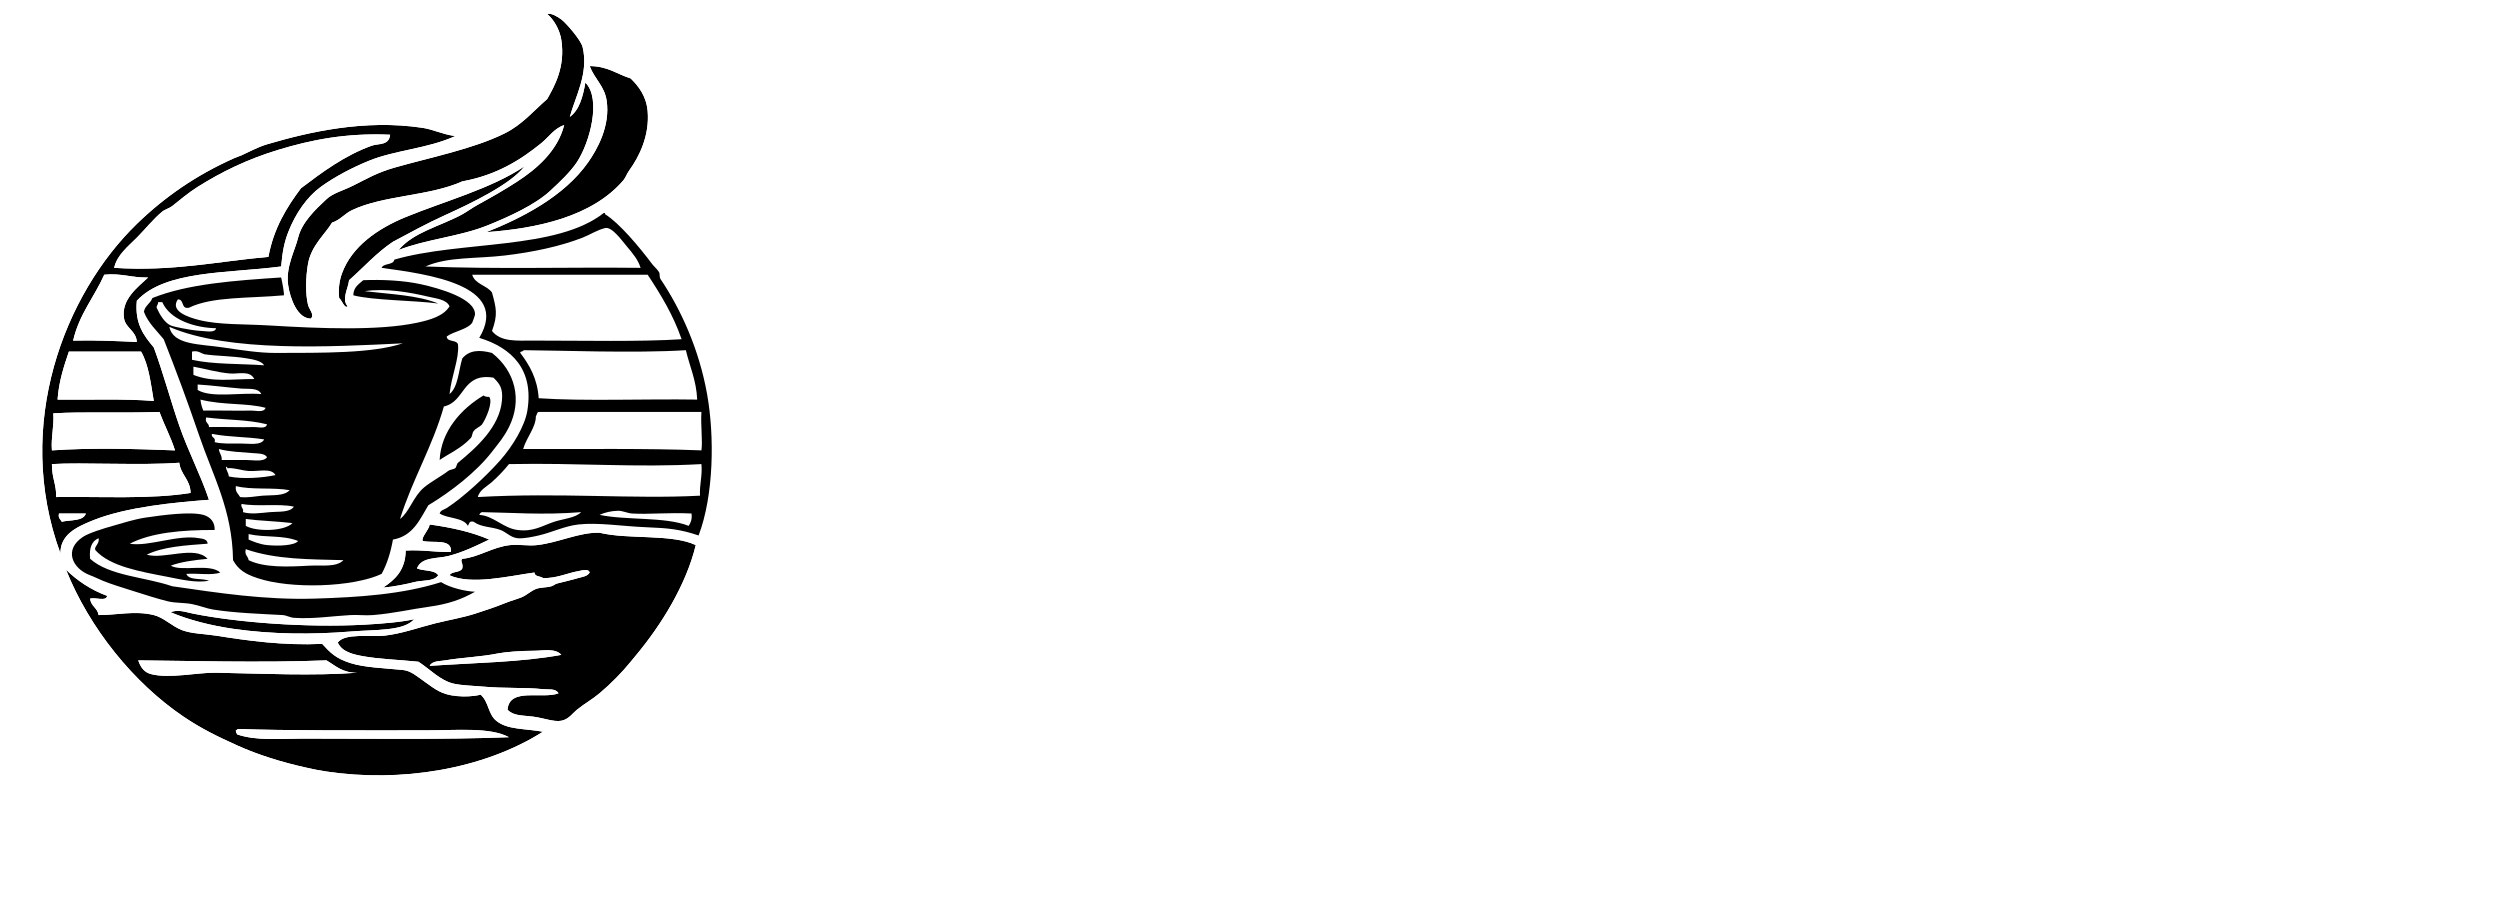 <svg width="312" height="112" viewBox="0 0 312 112" fill="none" xmlns="http://www.w3.org/2000/svg">
<g clip-path="url(#clip0_13_97)">
<path fill-rule="evenodd" clip-rule="evenodd" d="M73.587 8.25C75.829 8.245 77.016 9.263 78.708 9.791C79.7 10.746 80.675 12.023 80.828 13.902C81.072 16.911 79.797 19.523 78.532 21.267C78.227 21.686 78.067 22.18 77.825 22.466C73.9 27.096 66.9 28.523 60.695 28.974C65.119 27.21 70.413 24.525 73.41 20.239C74.488 18.698 76.197 15.747 75.706 12.532C75.436 10.757 74.26 9.934 73.587 8.249V8.25Z" fill="black"/>
<path fill-rule="evenodd" clip-rule="evenodd" d="M56.81 16.985C53.358 18.555 49.301 18.733 46.037 20.068C43.99 20.904 41.801 22.039 40.032 23.322C38.358 24.536 36.885 26.611 35.971 28.974C35.485 30.228 35.252 31.384 35.087 33.256C28.509 34.127 20.594 33.701 17.074 37.538C16.799 40.431 17.98 41.911 19.193 43.361C20.39 46.603 21.268 49.94 22.372 53.124C23.482 56.324 25.038 59.261 26.081 62.373C21.794 62.708 15.827 63.247 11.599 64.942C9.376 65.833 7.539 66.78 7.537 69.053C1.65 52.992 8.093 36.658 17.074 27.947C20.546 24.579 24.487 21.848 29.259 19.725C29.464 19.634 29.834 19.518 30.143 19.383C30.878 19.06 32.163 18.355 33.321 18.012C38.502 16.483 45.511 14.855 52.748 15.957C54.079 16.159 55.222 16.769 56.81 16.984V16.985ZM34.734 18.698C30.846 19.878 27.653 21.448 24.668 23.323C23.498 24.057 22.346 25.042 21.489 25.72C21.136 26 20.594 26.124 20.253 26.405C19.108 27.349 18.115 28.617 17.074 29.66C15.95 30.786 14.58 31.857 14.248 33.428C21.626 33.904 27.183 32.613 33.498 32.058C34.149 28.521 35.751 25.907 37.56 23.494C40.173 21.515 43.03 19.386 46.39 18.184C47.226 17.885 48.557 18.191 48.686 16.814C43.169 16.568 38.785 17.468 34.734 18.698V18.698ZM13.012 34.284C11.768 37.075 9.874 39.233 9.127 42.505C11.906 42.437 14.483 42.564 17.074 42.677C17.003 41.291 15.691 40.965 15.485 39.765C15.076 37.393 17.156 35.881 18.487 34.627C16.474 34.695 15.18 34.067 13.013 34.284H13.012ZM8.597 43.876C7.972 45.724 7.348 47.574 7.184 49.87C11.2 49.915 15.441 49.741 19.193 50.041C18.813 47.841 18.566 45.512 17.604 43.876H8.598H8.597ZM6.654 51.583C6.767 53.291 6.349 54.484 6.478 56.208C11.278 55.866 17.015 56.013 21.842 56.208C21.3 54.506 20.505 53.052 19.9 51.412C14.698 51.581 10.623 51.353 6.655 51.583H6.654ZM6.478 57.92C6.484 59.78 7.045 60.412 7.008 62.031C12.696 61.953 18.849 62.325 23.785 61.517C23.749 59.839 22.561 59.278 22.372 57.749C17.766 58.114 10.1 57.68 6.478 57.92H6.478ZM7.714 65.114C8.8 64.855 10.384 65.078 10.716 64.086H7.361C7.221 64.677 7.557 64.809 7.714 65.114Z" fill="black"/>
<path fill-rule="evenodd" clip-rule="evenodd" d="M48.686 16.814C48.557 18.191 47.226 17.885 46.39 18.184C43.03 19.386 40.173 21.515 37.56 23.493C35.751 25.907 34.149 28.52 33.498 32.057C27.183 32.612 21.626 33.903 14.248 33.427C14.58 31.856 15.95 30.785 17.074 29.659C18.115 28.617 19.108 27.349 20.253 26.405C20.594 26.124 21.136 26 21.489 25.72C22.346 25.041 23.498 24.057 24.668 23.322C27.653 21.448 30.846 19.878 34.734 18.698C38.785 17.468 43.169 16.567 48.686 16.813V16.814Z" fill="white"/>
<path fill-rule="evenodd" clip-rule="evenodd" d="M79.945 33.428C70.48 33.328 62.161 33.608 53.101 33.257C55.847 32.023 59.411 32.311 62.991 31.886C66.519 31.468 69.87 30.759 72.704 29.66C73.647 29.294 74.51 28.697 75.529 28.461C76.367 28.266 77.588 29.988 78.178 30.687C78.984 31.64 79.653 32.443 79.945 33.428Z" fill="white"/>
<path fill-rule="evenodd" clip-rule="evenodd" d="M18.487 34.627C17.156 35.881 15.076 37.393 15.485 39.765C15.691 40.965 17.003 41.291 17.074 42.677C14.483 42.564 11.906 42.437 9.127 42.505C9.874 39.233 11.768 37.075 13.012 34.284C15.18 34.067 16.474 34.695 18.487 34.627Z" fill="white"/>
<path fill-rule="evenodd" clip-rule="evenodd" d="M58.929 34.284H80.828C82.459 36.755 84.015 39.3 85.066 42.334C80.068 42.668 72.673 42.505 66.523 42.505C64.486 42.505 62.494 42.696 61.401 41.306C62.145 39.257 61.94 38.478 61.401 36.511C60.757 35.594 59.28 35.485 58.929 34.284Z" fill="white"/>
<path fill-rule="evenodd" clip-rule="evenodd" d="M19.723 37.71H20.253C21.234 39.929 24.323 40.913 26.964 40.964C26.843 41.562 25.796 41.331 25.198 41.306C24.431 41.275 23.387 41.1 22.725 40.964C22.294 40.875 21.569 40.734 21.312 40.621C20.548 40.287 19.937 39.272 19.546 38.395C19.525 38.087 19.764 38.033 19.723 37.71Z" fill="white"/>
<path fill-rule="evenodd" clip-rule="evenodd" d="M21.136 40.793C28.459 43.986 41.214 43.286 50.275 42.848C46.44 44.118 40.275 44.031 34.381 44.047C32.369 44.053 30.134 43.703 27.847 43.362C24.903 42.922 21.595 43.072 21.136 40.793V40.793Z" fill="white"/>
<path fill-rule="evenodd" clip-rule="evenodd" d="M85.596 43.704C86.074 45.752 86.908 47.456 87.009 49.87C80.551 49.767 72.82 50.083 67.229 49.699C67.064 47.233 66.077 45.564 64.933 44.047C64.901 43.901 65.002 43.885 65.11 43.876C65.253 43.843 65.286 43.704 65.463 43.704C69.396 43.721 79.307 44.105 85.596 43.704V43.704Z" fill="white"/>
<path fill-rule="evenodd" clip-rule="evenodd" d="M17.604 43.876C18.566 45.512 18.814 47.841 19.194 50.041C15.442 49.741 11.201 49.915 7.185 49.87C7.348 47.574 7.972 45.724 8.598 43.876H17.605H17.604Z" fill="white"/>
<path fill-rule="evenodd" clip-rule="evenodd" d="M23.962 43.876C24.782 43.708 25.028 44.098 25.551 44.218C27.061 44.446 28.982 44.416 30.849 44.732C31.566 44.853 32.602 45.018 32.968 45.588C29.949 45.376 26.592 45.492 23.962 44.903V43.876Z" fill="white"/>
<path fill-rule="evenodd" clip-rule="evenodd" d="M24.138 45.76C25.517 46 27.055 46.475 28.73 46.616C29.697 46.698 31.201 46.186 31.732 47.301C28.785 47.301 26.545 47.734 24.138 46.787V45.76Z" fill="white"/>
<path fill-rule="evenodd" clip-rule="evenodd" d="M49.922 64.771C51.47 59.821 53.953 55.778 55.397 50.727C58.091 50.142 57.629 46.497 61.578 47.13C62.337 47.882 62.799 48.39 62.638 50.041C62.322 53.276 59.531 55.809 57.163 57.749C56.987 57.893 56.984 58.276 56.81 58.434C56.683 58.549 56.126 58.616 55.927 58.777C55.223 59.343 53.791 60.107 52.924 60.832C51.58 61.956 51.102 63.884 49.922 64.771ZM58.752 54.666C58.958 54.438 58.903 54.091 59.105 53.81C59.378 53.43 59.97 53.228 60.165 52.953C60.657 52.258 61.567 50.151 61.048 49.528C60.74 49.541 60.499 49.489 60.342 49.356C57.566 51.007 55.041 53.803 54.867 57.406C55.757 56.759 57.58 55.962 58.752 54.666Z" fill="white"/>
<path fill-rule="evenodd" clip-rule="evenodd" d="M24.668 47.986C26.51 48.098 28.284 48.342 30.143 48.5C31.006 48.574 32.232 48.354 32.615 49.185C30.03 48.951 26.417 49.715 24.668 48.671V47.986Z" fill="white"/>
<path fill-rule="evenodd" clip-rule="evenodd" d="M54.867 57.406C55.041 53.803 57.566 51.007 60.342 49.356C60.499 49.489 60.74 49.541 61.048 49.528C61.567 50.151 60.657 52.258 60.165 52.953C59.97 53.228 59.378 53.43 59.105 53.81C58.903 54.091 58.958 54.438 58.752 54.666C57.58 55.962 55.757 56.759 54.867 57.406Z" fill="black"/>
<path fill-rule="evenodd" clip-rule="evenodd" d="M25.021 49.87C27.896 50.599 30.811 50.263 33.145 50.898C32.922 51.537 31.933 51.227 31.379 51.24C29.623 51.282 27.288 51.209 25.374 51.24C25.201 50.838 25.065 50.398 25.021 49.87Z" fill="white"/>
<path fill-rule="evenodd" clip-rule="evenodd" d="M19.9 51.412C20.505 53.052 21.3 54.506 21.842 56.208C17.015 56.013 11.278 55.866 6.478 56.208C6.349 54.484 6.767 53.291 6.654 51.583C10.623 51.353 14.698 51.581 19.9 51.412Z" fill="white"/>
<path fill-rule="evenodd" clip-rule="evenodd" d="M87.538 51.412C87.426 53.064 87.71 55.047 87.538 56.208C80.786 55.938 72.8 56.061 65.287 56.036C65.718 54.561 66.896 53.32 66.876 51.926C67.028 51.787 66.981 51.456 67.229 51.412H87.538Z" fill="white"/>
<path fill-rule="evenodd" clip-rule="evenodd" d="M25.727 52.097C28.575 52.456 30.857 52.342 33.321 52.953C33.187 53.586 32.226 53.28 31.732 53.296C30.093 53.348 27.862 53.257 26.081 53.296C26.1 52.763 25.526 52.806 25.727 52.097Z" fill="white"/>
<path fill-rule="evenodd" clip-rule="evenodd" d="M26.434 54.152C28.794 54.584 30.653 54.48 32.968 54.837C32.578 55.633 31.081 55.346 29.966 55.351C28.77 55.357 27.586 55.397 26.787 55.18C26.976 54.539 26.349 54.692 26.434 54.152Z" fill="white"/>
<path fill-rule="evenodd" clip-rule="evenodd" d="M27.317 56.036C28.664 56.396 29.987 56.413 31.555 56.55C32.111 56.598 33.047 56.546 33.321 57.064C32.873 57.696 31.613 57.402 30.672 57.406C29.633 57.412 28.545 57.402 27.67 57.406C27.718 56.79 27.345 56.581 27.317 56.036Z" fill="white"/>
<path fill-rule="evenodd" clip-rule="evenodd" d="M22.372 57.749C22.561 59.278 23.749 59.839 23.785 61.517C18.849 62.325 12.696 61.953 7.008 62.031C7.045 60.412 6.484 59.78 6.478 57.92C10.1 57.681 17.766 58.114 22.372 57.749Z" fill="white"/>
<path fill-rule="evenodd" clip-rule="evenodd" d="M87.538 57.92C87.676 59.423 87.279 60.409 87.362 61.859C79.058 62.306 69.871 61.45 59.635 62.031C59.821 61.152 60.808 60.681 61.401 60.147C62.161 59.462 62.858 58.743 63.52 57.92C72.181 57.742 79.303 58.384 87.538 57.92Z" fill="white"/>
<path fill-rule="evenodd" clip-rule="evenodd" d="M28.2 58.263C28.35 58.231 28.366 58.33 28.377 58.434C29.162 58.339 30.075 58.706 31.026 58.777C32.275 58.87 33.828 58.346 34.381 59.29C32.808 59.634 30.284 59.827 28.553 59.462C28.525 58.975 28.23 58.748 28.2 58.263Z" fill="white"/>
<path fill-rule="evenodd" clip-rule="evenodd" d="M29.436 60.661C31.334 61.161 34.114 60.805 36.147 61.175C35.471 61.933 33.996 61.762 32.792 61.86C31.815 61.938 30.909 62.148 29.966 62.031C29.742 61.62 29.321 61.399 29.436 60.661Z" fill="white"/>
<path fill-rule="evenodd" clip-rule="evenodd" d="M30.143 62.887C32.05 63.264 34.813 62.811 36.677 63.23C36.167 63.998 34.724 63.819 33.675 63.915C32.481 64.024 31.338 64.214 30.319 63.915C30.448 63.391 30.015 63.41 30.143 62.887Z" fill="white"/>
<path fill-rule="evenodd" clip-rule="evenodd" d="M86.302 64.086C86.393 64.802 86.204 65.246 85.949 65.628C82.973 64.46 78.272 64.966 74.823 64.257C75.45 63.953 76.306 63.763 77.119 63.744C77.721 63.729 78.267 64.047 78.885 64.086C80.928 64.215 83.429 63.941 86.302 64.086Z" fill="white"/>
<path fill-rule="evenodd" clip-rule="evenodd" d="M72.527 63.915C71.819 64.646 70.339 64.735 69.172 65.114C67.683 65.598 66.602 66.406 64.58 66.141C62.772 65.905 61.598 64.366 59.812 64.257C59.89 64.105 59.967 63.951 60.165 63.915C63.485 63.959 67.831 64.304 72.527 63.915Z" fill="white"/>
<path fill-rule="evenodd" clip-rule="evenodd" d="M7.361 64.086H10.717C10.385 65.078 8.801 64.855 7.715 65.114C7.558 64.809 7.221 64.677 7.361 64.086Z" fill="white"/>
<path fill-rule="evenodd" clip-rule="evenodd" d="M30.672 64.771C32.163 64.981 34.541 65.047 36.5 65.285C35.51 66.318 32.006 66.392 30.672 65.628V64.771Z" fill="white"/>
<path fill-rule="evenodd" clip-rule="evenodd" d="M61.048 67.34C59.635 68.016 57.84 68.917 55.927 69.396C54.569 69.736 52.581 69.487 52.041 70.937C52.849 71.296 54.241 71.088 54.69 71.793C54.142 72.603 52.715 72.375 51.688 72.65C50.898 72.861 49.127 73.229 47.803 73.335C49.313 72.344 50.602 71.14 50.629 68.711C52.707 68.579 54.28 68.937 56.28 68.882C56.425 67.143 54.061 67.836 52.748 67.512C52.578 66.99 53.483 66.221 53.631 65.456C56.361 65.835 58.901 66.397 61.048 67.34Z" fill="black"/>
<path fill-rule="evenodd" clip-rule="evenodd" d="M86.832 68.025C85.639 72.995 82.507 78.016 79.415 81.728C79.179 82.011 78.941 82.296 78.708 82.584C77.677 83.86 76.264 85.312 74.823 86.523C73.908 87.292 73.021 87.758 71.997 88.579C71.468 89.003 70.977 89.776 70.055 89.949C69.112 90.125 67.885 89.612 66.523 89.435C65.183 89.26 64.113 89.368 63.344 88.579C63.529 85.74 67.737 87.298 69.702 86.523C69.34 85.876 68.42 86.082 67.759 86.009C65.482 85.76 63.138 85.955 59.988 85.667C58.934 85.57 57.628 85.547 56.633 85.324C54.934 84.943 53.611 83.473 52.218 82.584C49.824 82.338 47.367 82.267 45.33 81.899C44.107 81.678 42.675 81.371 42.152 80.186C43.062 78.971 46.197 79.529 47.979 79.33C50.162 79.086 52.334 78.284 54.337 77.788C56.155 77.339 57.662 77.103 59.282 76.589C60.551 76.187 61.813 75.763 63.167 75.219C63.836 74.951 64.515 74.779 65.11 74.534C65.704 74.289 66.261 73.748 66.876 73.506C67.448 73.281 68.183 73.35 68.819 73.164C69.083 73.087 69.268 72.889 69.525 72.821C70.335 72.607 71.287 72.399 72.174 72.136C72.645 71.996 73.32 71.938 73.587 71.451C73.45 70.905 72.502 71.227 72.174 71.28C70.919 71.482 69.377 72.224 67.759 72.136C67.431 71.883 66.727 71.995 66.699 71.451C63.546 71.877 58.817 73.048 56.103 71.793C56.383 71.266 57.446 71.498 57.693 70.937C57.849 70.312 57.38 70.025 57.693 69.738C59.68 69.574 61.506 68.239 63.697 68.025C64.816 67.916 65.933 68.159 67.052 68.025C69.79 67.699 72.287 66.414 74.823 66.484C78.451 67.363 83.773 66.595 86.832 68.025V68.025ZM66.699 81.214C64.975 81.214 63.028 81.371 62.108 81.556C59.992 81.983 57.46 82.076 55.573 82.413C54.939 82.526 53.919 82.454 53.631 83.098C59.536 82.696 64.91 82.656 70.055 81.728C69.317 80.869 67.793 81.214 66.699 81.214Z" fill="black"/>
<path fill-rule="evenodd" clip-rule="evenodd" d="M31.026 66.655C33.243 67.137 35.187 66.733 37.207 67.512C36.794 68.082 34.786 68.175 33.321 68.025C32.435 67.935 31.571 67.576 31.026 67.34V66.655Z" fill="white"/>
<path fill-rule="evenodd" clip-rule="evenodd" d="M30.672 68.539C34.442 69.848 38.634 69.791 42.858 69.909C41.97 70.832 40.153 70.51 38.62 70.595C35.959 70.741 33 70.873 31.026 69.909C30.973 69.391 30.48 69.296 30.672 68.539Z" fill="white"/>
<path fill-rule="evenodd" clip-rule="evenodd" d="M8.244 71.108C9.661 72.475 11.321 73.606 13.366 74.363C13.296 75.094 11.886 74.526 11.247 74.705C11.328 75.654 12.177 75.859 12.306 76.76C14.507 76.773 16.834 76.179 19.194 76.76C20.454 77.071 21.497 78.19 22.726 78.644C23.976 79.108 25.5 79.098 26.964 79.33C30.979 79.964 35.304 80.579 40.209 80.357C41.217 81.459 41.888 82.167 43.742 82.755C45.486 83.308 47.89 83.376 50.276 83.612C51.301 83.713 52.047 84.417 53.101 85.153C54.245 85.951 55.06 86.691 56.987 86.866C57.896 86.948 58.945 86.947 59.989 86.695C61.035 87.654 60.881 89.076 61.932 89.949C63.297 91.083 65.48 90.907 67.76 91.319C60.296 96.054 49.968 97.674 40.739 96.286C39.708 96.131 39.234 96.027 38.09 95.772C35.106 95.106 32.215 94.206 29.613 93.032C27.156 91.923 25.156 90.958 22.902 89.435C16.673 85.223 11.149 78.384 8.245 71.108H8.244ZM18.84 84.125C21.124 84.733 24.68 83.91 26.964 83.954C32.777 84.066 39.073 84.369 44.624 83.954C42.745 84.007 41.877 83.079 40.739 82.413C32.898 82.738 22.637 82.457 17.251 82.413C17.576 83.375 18.054 83.916 18.84 84.125ZM53.101 91.148C44.907 91.148 35.477 91.194 29.789 90.976C29.612 90.976 29.579 91.115 29.436 91.148C29.429 91.383 29.519 91.524 29.613 91.662C32.074 92.486 34.945 92.175 37.736 92.175C46.355 92.175 55.43 92.316 63.52 92.004C61.136 90.731 57.166 91.148 53.101 91.148Z" fill="black"/>
<path fill-rule="evenodd" clip-rule="evenodd" d="M70.055 81.728C64.91 82.656 59.536 82.696 53.631 83.098C53.919 82.454 54.939 82.526 55.573 82.413C57.46 82.076 59.992 81.983 62.108 81.556C63.028 81.371 64.975 81.214 66.699 81.214C67.793 81.214 69.317 80.869 70.055 81.728Z" fill="white"/>
<path fill-rule="evenodd" clip-rule="evenodd" d="M17.251 82.413C22.638 82.457 32.899 82.738 40.739 82.413C41.877 83.079 42.745 84.007 44.624 83.954C39.073 84.369 32.777 84.066 26.964 83.954C24.68 83.91 21.124 84.733 18.84 84.125C18.055 83.916 17.576 83.375 17.252 82.413H17.251Z" fill="white"/>
<path fill-rule="evenodd" clip-rule="evenodd" d="M63.52 92.004C55.431 92.316 46.355 92.175 37.736 92.175C34.945 92.175 32.074 92.486 29.613 91.662C29.519 91.524 29.428 91.383 29.436 91.148C29.579 91.115 29.612 90.976 29.789 90.976C35.477 91.194 44.907 91.148 53.101 91.148C57.166 91.148 61.136 90.731 63.52 92.004Z" fill="white"/>
<path fill-rule="evenodd" clip-rule="evenodd" d="M70.408 15.615C69.197 15.995 68.484 17.105 67.582 17.841C64.979 19.965 61.946 21.864 57.693 22.637C53.607 24.485 47.855 24.354 43.918 26.234C43.013 26.666 42.383 27.509 41.445 27.775C40.608 29.195 38.852 30.621 38.443 32.913C38.16 34.498 38.089 36.628 38.443 38.052C38.589 38.641 39.28 39.257 38.796 39.764C37.09 39.76 36.209 37.188 35.971 35.654C35.613 33.353 36.815 31.273 37.207 29.659C37.666 27.764 39.348 26.158 40.739 24.863C41.58 24.081 42.669 23.862 44.094 23.151C45.737 22.331 47.026 21.552 49.216 20.924C53.593 19.668 59.1 18.582 62.991 16.642C65.19 15.546 66.593 13.828 68.289 12.36C69.18 10.784 70.572 8.374 70.055 4.996C69.853 3.681 69.096 2.416 68.289 1.741C68.8 1.593 69.606 2.091 70.055 2.426C70.666 2.884 72.492 4.994 72.704 5.852C73.517 9.137 71.763 12.127 71.114 14.587C72.324 13.704 72.743 12.056 73.057 10.305C75.077 12.341 73.611 17.802 71.997 20.239C71.204 21.438 69.86 22.714 68.642 23.836C66.778 25.552 63.59 27.021 60.871 28.118C57.353 29.537 53.19 29.849 49.745 31.201C51.585 28.974 54.894 28.263 57.693 26.748C58.177 26.485 58.946 25.927 59.635 25.549C61.311 24.629 62.943 23.703 64.58 22.637C66.959 21.087 69.585 18.855 70.408 15.614V15.615Z" fill="black"/>
<path fill-rule="evenodd" clip-rule="evenodd" d="M65.463 20.753C63.723 23.015 58.861 25.349 55.397 26.919C53.284 27.877 51.05 29.102 49.039 30.174C46.978 31.543 45.389 33.37 43.564 34.969C43.462 36.011 42.593 37.347 43.388 38.224C43.008 38.58 42.663 37.451 42.328 37.196C42.203 36.037 42.353 35.016 42.681 34.113C43.894 30.779 47.12 28.527 50.629 27.091C55.519 25.088 61.355 23.53 65.463 20.753V20.753Z" fill="black"/>
<path fill-rule="evenodd" clip-rule="evenodd" d="M51.688 77.274C50.401 78.787 46.843 78.561 43.741 78.816C39.028 79.203 33.939 79.179 29.083 78.473C26.353 78.076 23.588 77.382 21.312 76.418C22.137 76.001 23.215 76.405 24.138 76.589C29.618 77.681 38.158 78.354 45.507 77.959C47.591 77.846 50.171 77.634 51.688 77.274Z" fill="black"/>
<path fill-rule="evenodd" clip-rule="evenodd" d="M73.763 7.051C75.075 7.058 76.298 6.957 78.002 7.222C79.954 8.46 81.468 9.295 82.417 11.675C83.856 15.284 81.849 20.716 79.591 23.151C83.147 26.449 86.297 30.446 88.775 34.969C90.016 37.236 90.869 39.836 91.777 42.505C92.962 45.989 93.609 49.126 93.896 53.295C94.835 66.936 89.249 78.57 82.24 86.694C78.97 90.485 74.466 93.736 70.055 96.114C64.358 99.186 57.775 101.529 49.569 101.938C29.992 102.912 14.208 92.381 6.654 79.672C4.697 76.378 2.784 72.678 1.709 68.539C1.151 66.386 0.572 64.145 0.297 61.688C-1.269 47.697 3.532 35.654 10.54 27.433C15.797 21.264 22.151 16.415 30.849 13.388C40.232 10.123 54.33 9.168 63.874 13.559C65.297 12.831 67.499 10.948 68.465 9.106C69.517 7.1 69.017 4.021 67.406 2.255C66.529 1.977 65.347 1.424 64.227 1.913C64.488 0.064 66.533 -0.085 67.759 0.029C70.31 0.265 72.23 2.559 73.057 4.482C73.426 5.339 73.525 6.236 73.763 7.05V7.051ZM64.58 22.637C62.943 23.704 61.311 24.63 59.635 25.549C58.946 25.927 58.177 26.486 57.693 26.748C54.894 28.264 51.585 28.974 49.745 31.201C53.19 29.85 57.353 29.538 60.871 28.118C63.59 27.021 66.778 25.553 68.642 23.836C69.86 22.715 71.204 21.438 71.997 20.24C73.611 17.802 75.077 12.342 73.057 10.306C72.743 12.056 72.324 13.705 71.114 14.588C71.763 12.128 73.517 9.138 72.704 5.852C72.492 4.994 70.666 2.884 70.055 2.427C69.606 2.091 68.8 1.594 68.289 1.742C69.096 2.417 69.853 3.682 70.055 4.996C70.572 8.375 69.18 10.784 68.289 12.361C66.593 13.829 65.19 15.546 62.991 16.643C59.1 18.583 53.593 19.669 49.216 20.925C47.026 21.553 45.737 22.332 44.094 23.151C42.669 23.862 41.58 24.081 40.739 24.864C39.348 26.159 37.666 27.765 37.207 29.66C36.815 31.274 35.613 33.354 35.97 35.654C36.209 37.188 37.09 39.76 38.796 39.765C39.28 39.258 38.589 38.641 38.443 38.052C38.089 36.628 38.16 34.499 38.443 32.914C38.852 30.621 40.608 29.196 41.445 27.776C42.383 27.51 43.013 26.666 43.918 26.234C47.855 24.355 53.607 24.486 57.693 22.637C61.946 21.864 64.979 19.966 67.582 17.842C68.484 17.106 69.197 15.995 70.408 15.615C69.585 18.856 66.959 21.087 64.58 22.637ZM75.706 12.532C76.197 15.747 74.488 18.698 73.41 20.239C70.413 24.525 65.119 27.21 60.695 28.974C66.9 28.523 73.9 27.096 77.825 22.466C78.067 22.18 78.227 21.686 78.532 21.267C79.797 19.523 81.072 16.911 80.828 13.902C80.675 12.023 79.7 10.746 78.708 9.791C77.016 9.263 75.829 8.245 73.587 8.25C74.26 9.934 75.436 10.757 75.706 12.531V12.532ZM52.748 15.957C45.511 14.855 38.502 16.483 33.321 18.012C32.163 18.355 30.878 19.06 30.142 19.383C29.834 19.518 29.464 19.634 29.259 19.725C24.487 21.848 20.546 24.579 17.074 27.947C8.093 36.657 1.65 52.992 7.537 69.053C7.539 66.78 9.376 65.833 11.599 64.942C15.827 63.247 21.794 62.708 26.081 62.373C25.038 59.261 23.482 56.324 22.372 53.124C21.268 49.94 20.39 46.603 19.193 43.361C17.98 41.911 16.798 40.431 17.074 37.538C20.594 33.701 28.509 34.127 35.087 33.256C35.252 31.384 35.485 30.228 35.97 28.974C36.885 26.611 38.358 24.536 40.032 23.322C41.801 22.039 43.99 20.904 46.037 20.068C49.301 18.733 53.358 18.555 56.81 16.985C55.222 16.769 54.079 16.159 52.748 15.957V15.957ZM50.629 27.091C47.12 28.527 43.894 30.779 42.681 34.113C42.353 35.016 42.203 36.037 42.328 37.196C42.663 37.451 43.008 38.58 43.388 38.224C42.593 37.347 43.462 36.011 43.564 34.969C45.389 33.37 46.978 31.543 49.039 30.174C51.05 29.102 53.284 27.877 55.397 26.919C58.861 25.349 63.723 23.015 65.463 20.753C61.355 23.53 55.519 25.088 50.629 27.091ZM88.245 49.185C87.245 43.606 85.013 38.672 82.417 34.798C82.271 34.58 82.381 34.159 82.24 33.942C82 33.57 81.612 33.255 81.357 32.914C79.816 30.851 77.259 27.801 75.529 26.748C75.519 26.644 75.503 26.545 75.353 26.577C69.452 31.245 57.465 30.01 49.216 32.4C49.083 33.128 47.868 32.806 47.626 33.428C53.364 34.218 63.765 35.557 59.812 42.163C63.868 43.404 66.645 46.108 65.816 51.24C65.504 53.178 63.977 55.684 62.461 57.406C60.669 59.442 57.744 62.131 55.75 63.401C55.391 63.63 54.991 63.662 54.867 64.086C55.887 64.752 57.806 64.547 58.399 65.628C58.553 65.377 58.539 64.965 59.105 65.114C60.08 65.827 61.297 65.708 62.461 66.141C63.2 66.417 63.715 67.076 64.58 67.169C65.307 67.248 66.517 66.992 67.229 66.827C68.91 66.436 70.447 65.654 72.174 65.456C74.631 65.175 77.723 65.687 80.651 65.799C83.49 65.907 84.898 66.059 87.185 66.827C89.085 61.844 89.188 54.445 88.245 49.185ZM19.017 37.196C18.777 37.877 18.095 38.129 17.957 38.909C18.499 40.324 19.547 41.249 20.429 42.334C21.981 46.256 23.454 50.248 24.845 54.323C26.587 59.43 28.994 63.646 29.083 69.909C29.755 71.118 30.628 71.641 32.085 72.136C36.251 73.55 44.052 73.297 47.626 71.622C48.301 70.392 48.754 68.948 49.039 67.34C51.531 66.902 52.378 64.869 53.454 63.059C56.331 61.325 59.468 58.883 61.401 56.379C62.263 55.262 62.899 54.546 63.52 53.296C65.197 49.925 64.32 46.344 61.401 44.047C59.807 43.621 58.555 43.702 57.693 44.732C57.218 46.27 57.203 48.254 56.103 49.185C56.345 46.844 57.314 44.841 57.163 43.019C57.038 42.341 55.786 42.756 55.75 41.992C56.612 41.35 58.339 41.121 58.929 40.279C58.954 40.243 59.279 39.365 59.282 39.251C59.343 37.254 54.826 35.984 52.571 35.483C50.373 34.995 47.634 34.872 45.33 34.969C44.781 35.464 44.108 35.84 44.094 36.853C46.453 37.489 51.729 37.483 54.69 37.881C52.172 36.84 48.707 36.718 45.507 36.34C48.108 35.934 51.184 36.486 53.454 37.025C54.455 37.262 55.719 37.366 56.103 38.224C55.362 39.448 53.673 39.932 52.041 40.279C47.278 41.292 39.994 41.002 33.675 40.621C30.432 40.426 27.348 40.563 24.845 39.936C23.422 39.58 21.195 38.814 22.195 37.367C23.052 37.336 22.526 38.645 23.608 38.395C26.483 36.982 31.128 37.248 35.441 36.853C35.465 36.571 35.247 35.277 35.087 34.627C29.247 35.014 23.43 35.423 19.017 37.196ZM25.374 64.257C23.779 63.82 20.33 64.272 18.134 64.6C16.747 64.807 15.325 65.275 14.072 65.628C12.948 65.943 11.1 66.514 10.363 66.998C7.923 68.6 9.006 70.954 11.246 71.793C11.921 72.046 12.183 72.215 12.835 72.479C13.971 72.937 14.853 73.193 16.367 73.678C17.96 74.187 19.756 74.756 20.959 75.048C21.887 75.272 22.979 75.2 23.961 75.39C24.904 75.573 25.779 75.946 26.61 76.075C29.361 76.505 32.422 76.604 35.264 76.76C35.758 76.788 36.181 77.069 36.677 77.103C39.103 77.27 41.404 76.889 43.741 76.76C44.666 76.71 45.612 76.839 46.567 76.76C49.128 76.551 51.496 75.994 53.454 75.733C55.945 75.4 57.655 74.784 59.282 73.849C58.078 73.807 56.129 73.342 55.044 72.65C50.206 74.187 44.762 74.537 39.326 74.705C33.036 74.901 27.187 73.987 21.489 73.164C18.1 71.997 13.629 71.881 11.246 69.738C11.107 68.404 11.439 67.528 12.306 67.169C12.459 67.934 11.593 68.276 11.953 68.711C13.756 70.688 17.52 71.334 20.783 71.965C22.662 72.328 24.418 72.775 26.081 72.479C25.22 72.115 23.593 72.494 23.255 71.622C24.61 71.509 26.432 71.849 27.494 71.451C26.142 70.26 22.668 71.389 21.312 70.595C22.623 70.096 24.253 69.907 25.904 69.738C24.324 68.023 20.429 69.865 18.31 69.224C20.296 68.238 23.113 68.059 25.904 67.854C25.918 67.242 25.109 67.219 24.845 67.169C22.205 66.67 18.55 68.259 16.191 67.854C18.883 66.469 22.656 66.131 26.787 66.141C26.838 65.133 26.215 64.487 25.374 64.257ZM53.631 65.456C53.483 66.221 52.578 66.99 52.748 67.512C54.061 67.836 56.425 67.143 56.28 68.882C54.28 68.937 52.707 68.579 50.629 68.711C50.602 71.141 49.313 72.344 47.803 73.335C49.127 73.229 50.898 72.862 51.688 72.65C52.715 72.375 54.142 72.603 54.69 71.793C54.241 71.088 52.849 71.296 52.041 70.937C52.581 69.487 54.569 69.736 55.926 69.396C57.84 68.917 59.635 68.016 61.048 67.34C58.901 66.397 56.361 65.835 53.631 65.456ZM74.823 66.484C72.287 66.415 69.79 67.699 67.052 68.025C65.933 68.159 64.816 67.917 63.697 68.025C61.506 68.239 59.68 69.574 57.693 69.738C57.38 70.025 57.849 70.312 57.693 70.937C57.446 71.498 56.383 71.266 56.103 71.793C58.817 73.048 63.546 71.877 66.699 71.451C66.727 71.995 67.431 71.883 67.759 72.136C69.377 72.224 70.919 71.482 72.174 71.28C72.502 71.227 73.45 70.905 73.587 71.451C73.32 71.938 72.645 71.996 72.174 72.136C71.287 72.399 70.335 72.607 69.525 72.821C69.268 72.889 69.083 73.087 68.819 73.164C68.183 73.35 67.448 73.281 66.876 73.506C66.261 73.748 65.704 74.289 65.11 74.534C64.515 74.779 63.836 74.951 63.167 75.219C61.813 75.763 60.551 76.187 59.282 76.589C57.662 77.103 56.155 77.339 54.337 77.788C52.334 78.284 50.162 79.086 47.979 79.33C46.197 79.529 43.062 78.971 42.151 80.186C42.674 81.371 44.107 81.678 45.33 81.899C47.367 82.267 49.824 82.338 52.218 82.584C53.611 83.473 54.934 84.943 56.633 85.324C57.628 85.547 58.934 85.57 59.988 85.667C63.138 85.955 65.482 85.76 67.759 86.009C68.42 86.082 69.34 85.876 69.702 86.523C67.737 87.298 63.529 85.74 63.344 88.579C64.113 89.368 65.183 89.26 66.523 89.435C67.885 89.612 69.112 90.125 70.055 89.949C70.977 89.776 71.468 89.003 71.997 88.579C73.021 87.758 73.908 87.292 74.823 86.523C76.264 85.312 77.677 83.86 78.708 82.584C78.941 82.296 79.179 82.011 79.415 81.728C82.507 78.016 85.639 72.995 86.832 68.025C83.773 66.595 78.451 67.363 74.823 66.484V66.484ZM22.902 89.435C25.156 90.958 27.156 91.923 29.613 93.032C32.215 94.206 35.105 95.106 38.09 95.772C39.233 96.027 39.708 96.131 40.739 96.286C49.967 97.674 60.296 96.054 67.759 91.319C65.48 90.907 63.297 91.083 61.931 89.949C60.88 89.076 61.035 87.654 59.988 86.695C58.944 86.947 57.896 86.948 56.986 86.866C55.059 86.691 54.245 85.951 53.101 85.153C52.046 84.417 51.3 83.713 50.275 83.612C47.889 83.376 45.485 83.309 43.741 82.755C41.888 82.167 41.217 81.459 40.209 80.357C35.303 80.579 30.978 79.964 26.964 79.33C25.499 79.098 23.976 79.108 22.725 78.645C21.497 78.19 20.453 77.071 19.193 76.76C16.833 76.179 14.507 76.773 12.306 76.76C12.176 75.859 11.327 75.654 11.246 74.705C11.885 74.526 13.295 75.094 13.365 74.363C11.32 73.606 9.66 72.475 8.244 71.108C11.149 78.384 16.672 85.223 22.902 89.435ZM45.507 77.96C38.158 78.354 29.618 77.681 24.138 76.589C23.215 76.405 22.137 76.001 21.312 76.418C23.588 77.382 26.353 78.076 29.083 78.473C33.939 79.18 39.028 79.203 43.741 78.816C46.843 78.561 50.401 78.787 51.688 77.274C50.171 77.634 47.591 77.846 45.507 77.96Z" fill="white"/>
<path fill-rule="evenodd" clip-rule="evenodd" d="M35.087 34.627C35.247 35.277 35.465 36.571 35.441 36.853C31.128 37.248 26.483 36.982 23.608 38.395C22.526 38.645 23.052 37.336 22.195 37.367C21.195 38.814 23.422 39.58 24.845 39.936C27.348 40.563 30.432 40.426 33.675 40.621C39.994 41.002 47.278 41.292 52.041 40.279C53.673 39.932 55.362 39.448 56.103 38.224C55.719 37.366 54.455 37.262 53.454 37.025C51.184 36.486 48.108 35.934 45.507 36.34C48.707 36.718 52.172 36.84 54.69 37.881C51.729 37.483 46.453 37.489 44.094 36.853C44.108 35.84 44.781 35.464 45.33 34.969C47.634 34.872 50.373 34.995 52.571 35.483C54.826 35.984 59.343 37.254 59.282 39.251C59.279 39.365 58.954 40.243 58.929 40.279C58.339 41.121 56.612 41.35 55.75 41.992C55.786 42.756 57.038 42.341 57.163 43.019C57.314 44.841 56.345 46.844 56.103 49.185C57.203 48.254 57.218 46.27 57.693 44.732C58.555 43.702 59.807 43.621 61.401 44.047C64.32 46.343 65.197 49.925 63.52 53.296C62.899 54.546 62.263 55.262 61.401 56.379C59.468 58.883 56.331 61.325 53.454 63.059C52.378 64.869 51.531 66.902 49.039 67.34C48.754 68.948 48.301 70.392 47.626 71.622C44.052 73.297 36.251 73.55 32.085 72.136C30.628 71.641 29.755 71.118 29.083 69.909C28.994 63.646 26.587 59.43 24.845 54.323C23.454 50.248 21.981 46.256 20.429 42.334C19.547 41.249 18.499 40.324 17.957 38.909C18.095 38.129 18.777 37.877 19.017 37.196C23.43 35.423 29.247 35.014 35.087 34.627V34.627ZM19.546 38.395C19.937 39.272 20.548 40.287 21.312 40.621C21.569 40.734 22.294 40.875 22.725 40.964C23.387 41.1 24.431 41.275 25.198 41.306C25.796 41.331 26.843 41.562 26.964 40.964C24.323 40.913 21.234 39.929 20.253 37.71H19.723C19.764 38.033 19.525 38.087 19.546 38.395ZM27.847 43.362C30.134 43.703 32.369 44.053 34.381 44.047C40.275 44.031 46.44 44.118 50.275 42.848C41.215 43.286 28.459 43.986 21.136 40.793C21.595 43.072 24.903 42.922 27.847 43.362V43.362ZM23.962 44.903C26.592 45.492 29.949 45.376 32.968 45.588C32.602 45.018 31.566 44.853 30.849 44.732C28.982 44.416 27.061 44.446 25.551 44.218C25.028 44.098 24.782 43.708 23.962 43.876V44.903ZM24.138 46.787C26.545 47.734 28.785 47.301 31.732 47.301C31.201 46.186 29.697 46.698 28.73 46.616C27.055 46.475 25.517 46 24.138 45.76V46.787ZM52.924 60.832C53.791 60.107 55.223 59.343 55.927 58.777C56.126 58.616 56.683 58.549 56.81 58.434C56.984 58.276 56.987 57.893 57.163 57.749C59.531 55.809 62.322 53.276 62.638 50.041C62.799 48.39 62.337 47.882 61.578 47.13C57.629 46.497 58.091 50.142 55.397 50.727C53.953 55.778 51.47 59.821 49.922 64.771C51.102 63.884 51.58 61.956 52.924 60.832ZM24.668 48.671C26.417 49.715 30.03 48.951 32.615 49.185C32.232 48.354 31.006 48.574 30.143 48.5C28.284 48.342 26.51 48.098 24.668 47.986V48.671ZM25.374 51.24C27.288 51.209 29.623 51.282 31.379 51.24C31.933 51.227 32.922 51.537 33.145 50.898C30.811 50.263 27.896 50.599 25.021 49.87C25.065 50.398 25.201 50.838 25.374 51.24ZM26.081 53.296C27.862 53.257 30.093 53.348 31.732 53.296C32.226 53.28 33.187 53.586 33.321 52.953C30.857 52.342 28.575 52.456 25.727 52.097C25.526 52.806 26.1 52.763 26.081 53.296ZM26.787 55.18C27.586 55.397 28.77 55.357 29.966 55.351C31.081 55.346 32.578 55.633 32.968 54.837C30.653 54.48 28.794 54.584 26.434 54.152C26.349 54.692 26.976 54.539 26.787 55.18ZM27.67 57.406C28.545 57.402 29.633 57.412 30.672 57.406C31.613 57.402 32.873 57.696 33.321 57.064C33.047 56.546 32.111 56.598 31.555 56.55C29.987 56.413 28.664 56.396 27.317 56.036C27.345 56.581 27.718 56.79 27.67 57.406ZM28.553 59.462C30.284 59.827 32.808 59.634 34.381 59.29C33.828 58.346 32.275 58.87 31.026 58.777C30.075 58.706 29.162 58.339 28.377 58.434C28.366 58.33 28.35 58.231 28.2 58.263C28.23 58.748 28.525 58.975 28.553 59.462ZM29.966 62.031C30.909 62.148 31.815 61.938 32.792 61.859C33.996 61.762 35.471 61.933 36.147 61.174C34.114 60.805 31.334 61.161 29.436 60.661C29.321 61.399 29.742 61.62 29.966 62.031ZM30.319 63.915C31.338 64.214 32.481 64.024 33.675 63.915C34.724 63.819 36.167 63.998 36.677 63.23C34.813 62.811 32.05 63.264 30.143 62.887C30.015 63.41 30.448 63.391 30.319 63.915ZM30.672 65.628C32.006 66.392 35.51 66.318 36.5 65.285C34.541 65.047 32.163 64.981 30.672 64.771V65.628ZM31.026 67.34C31.571 67.576 32.435 67.935 33.321 68.025C34.786 68.175 36.794 68.082 37.207 67.512C35.187 66.733 33.243 67.137 31.026 66.655V67.34ZM31.026 69.909C33 70.873 35.959 70.741 38.62 70.595C40.153 70.51 41.97 70.832 42.858 69.909C38.634 69.791 34.442 69.848 30.672 68.539C30.48 69.296 30.973 69.391 31.026 69.909Z" fill="black"/>
<path fill-rule="evenodd" clip-rule="evenodd" d="M87.185 66.826C84.898 66.059 83.49 65.907 80.651 65.799C77.723 65.687 74.631 65.175 72.174 65.456C70.447 65.654 68.91 66.436 67.229 66.826C66.517 66.992 65.307 67.248 64.58 67.169C63.715 67.076 63.2 66.417 62.461 66.141C61.297 65.708 60.08 65.827 59.105 65.114C58.539 64.964 58.553 65.377 58.399 65.628C57.806 64.547 55.887 64.752 54.867 64.086C54.991 63.661 55.391 63.63 55.75 63.401C57.744 62.131 60.669 59.442 62.461 57.406C63.977 55.684 65.504 53.178 65.816 51.24C66.645 46.108 63.868 43.404 59.812 42.163C63.765 35.557 53.364 34.218 47.626 33.428C47.868 32.806 49.083 33.128 49.216 32.4C57.465 30.01 69.453 31.245 75.353 26.577C75.503 26.545 75.519 26.644 75.529 26.748C77.259 27.801 79.816 30.851 81.357 32.914C81.612 33.255 82 33.57 82.24 33.942C82.381 34.159 82.271 34.58 82.417 34.798C85.013 38.672 87.245 43.606 88.245 49.185C89.188 54.445 89.085 61.844 87.185 66.826ZM78.178 30.687C77.588 29.988 76.367 28.266 75.529 28.461C74.51 28.697 73.647 29.294 72.704 29.66C69.87 30.759 66.519 31.468 62.991 31.886C59.411 32.311 55.847 32.023 53.101 33.257C62.161 33.608 70.48 33.328 79.945 33.428C79.653 32.443 78.984 31.64 78.178 30.687ZM61.401 36.511C61.94 38.478 62.145 39.257 61.401 41.306C62.494 42.696 64.486 42.505 66.523 42.505C72.673 42.505 80.068 42.668 85.066 42.334C84.015 39.3 82.459 36.755 80.828 34.284H58.929C59.28 35.485 60.757 35.594 61.401 36.511ZM65.463 43.704C65.286 43.704 65.253 43.843 65.11 43.876C65.002 43.885 64.901 43.901 64.933 44.047C66.077 45.564 67.064 47.233 67.229 49.699C72.82 50.083 80.551 49.767 87.009 49.87C86.908 47.456 86.074 45.752 85.596 43.704C79.307 44.105 69.396 43.721 65.463 43.704ZM67.229 51.412C66.981 51.456 67.028 51.787 66.876 51.926C66.896 53.32 65.718 54.561 65.287 56.036C72.8 56.061 80.786 55.938 87.538 56.208C87.71 55.047 87.426 53.064 87.538 51.412H67.229ZM63.52 57.92C62.858 58.743 62.161 59.462 61.401 60.147C60.808 60.681 59.821 61.152 59.635 62.031C69.871 61.45 79.058 62.306 87.362 61.86C87.279 60.409 87.676 59.423 87.538 57.92C79.303 58.384 72.181 57.742 63.52 57.92ZM78.885 64.086C78.267 64.047 77.721 63.729 77.119 63.744C76.306 63.763 75.45 63.953 74.823 64.257C78.272 64.966 82.973 64.46 85.949 65.628C86.204 65.246 86.393 64.802 86.302 64.086C83.429 63.941 80.928 64.215 78.885 64.086ZM60.165 63.915C59.967 63.951 59.89 64.105 59.812 64.257C61.598 64.366 62.772 65.905 64.58 66.141C66.602 66.406 67.683 65.598 69.172 65.114C70.339 64.735 71.819 64.646 72.527 63.915C67.831 64.304 63.485 63.959 60.165 63.915Z" fill="black"/>
<path fill-rule="evenodd" clip-rule="evenodd" d="M26.787 66.141C22.656 66.131 18.883 66.469 16.191 67.854C18.55 68.259 22.205 66.67 24.845 67.169C25.109 67.219 25.918 67.242 25.904 67.854C23.113 68.059 20.296 68.238 18.31 69.224C20.429 69.865 24.324 68.023 25.904 69.738C24.253 69.907 22.623 70.096 21.312 70.595C22.668 71.389 26.142 70.26 27.494 71.451C26.432 71.849 24.61 71.509 23.255 71.622C23.593 72.493 25.22 72.115 26.081 72.479C24.418 72.775 22.662 72.328 20.783 71.965C17.52 71.334 13.757 70.688 11.953 68.711C11.593 68.276 12.459 67.934 12.306 67.169C11.439 67.528 11.107 68.404 11.246 69.738C13.629 71.881 18.1 71.997 21.489 73.164C27.187 73.987 33.036 74.901 39.326 74.705C44.762 74.537 50.206 74.187 55.044 72.65C56.129 73.342 58.078 73.807 59.282 73.849C57.655 74.784 55.945 75.4 53.454 75.733C51.496 75.994 49.128 76.551 46.567 76.76C45.612 76.839 44.666 76.71 43.741 76.76C41.404 76.889 39.104 77.27 36.677 77.103C36.181 77.069 35.758 76.788 35.264 76.76C32.422 76.604 29.361 76.505 26.61 76.075C25.779 75.946 24.904 75.573 23.962 75.39C22.979 75.2 21.887 75.272 20.959 75.048C19.756 74.756 17.96 74.187 16.367 73.678C14.853 73.193 13.971 72.937 12.835 72.479C12.183 72.215 11.921 72.046 11.246 71.793C9.006 70.954 7.923 68.6 10.363 66.998C11.1 66.514 12.948 65.943 14.072 65.628C15.325 65.275 16.747 64.807 18.134 64.6C20.33 64.272 23.78 63.82 25.374 64.257C26.215 64.487 26.838 65.133 26.787 66.141Z" fill="black"/>
</g>
<g filter="url(#filter0_d_13_97)">
<path d="M116.647 30.008C118.735 30.008 120.559 30.62 122.119 31.844C123.679 33.068 124.459 34.652 124.459 36.596C124.459 37.628 124.171 38.48 123.595 39.152C123.019 39.824 122.311 40.16 121.471 40.16C120.631 40.16 119.959 40.052 119.455 39.836C119.527 39.452 119.563 39.044 119.563 38.612C119.539 37.1 119.167 35.876 118.447 34.94C117.727 33.98 116.671 33.5 115.279 33.5C113.911 33.5 112.639 33.944 111.463 34.832C110.767 35.84 110.227 37.16 109.843 38.792C109.459 40.424 109.267 42.032 109.267 43.616C109.267 46.256 109.771 48.476 110.779 50.276C111.811 52.052 113.407 52.94 115.567 52.94C117.559 52.94 118.903 52.184 119.599 50.672C120.247 49.352 120.571 47.6 120.571 45.416C121.795 45.416 122.815 45.644 123.631 46.1C124.447 46.532 124.855 47.252 124.855 48.26C124.855 50.612 123.823 52.568 121.759 54.128C119.695 55.664 117.367 56.432 114.775 56.432C111.391 56.432 108.823 55.316 107.071 53.084C105.319 50.828 104.443 47.78 104.443 43.94C104.443 40.1 105.535 36.824 107.719 34.112C109.927 31.376 112.903 30.008 116.647 30.008ZM134.01 56.432C131.37 56.432 129.426 55.664 128.178 54.128C126.93 52.568 126.306 50.408 126.306 47.648C126.306 44.864 127.134 42.452 128.79 40.412C130.446 38.372 132.57 37.352 135.162 37.352C140.49 37.352 143.154 40.352 143.154 46.352C143.154 49.16 142.29 51.548 140.562 53.516C138.834 55.46 136.65 56.432 134.01 56.432ZM131.418 41.312C130.986 42.704 130.77 44.096 130.77 45.488C130.77 46.88 130.818 47.96 130.914 48.728C131.01 49.496 131.19 50.264 131.454 51.032C132.006 52.592 133.086 53.372 134.694 53.372C136.326 53.372 137.394 52.94 137.898 52.076C138.426 51.212 138.69 49.88 138.69 48.08C138.69 42.968 137.478 40.412 135.054 40.412C133.662 40.412 132.45 40.712 131.418 41.312ZM147.857 50.132C147.857 49.7 147.749 46.892 147.533 41.708C146.357 41.78 145.421 41.984 144.725 42.32C144.437 41.792 144.293 41.24 144.293 40.664C144.293 40.088 144.497 39.62 144.905 39.26C145.313 38.876 145.793 38.684 146.345 38.684C146.897 38.684 147.293 38.696 147.533 38.72C147.653 36.08 148.577 33.86 150.305 32.06C152.033 30.26 154.205 29.36 156.821 29.36C158.765 29.36 160.265 30.104 161.321 31.592C163.049 29.864 165.125 29 167.549 29C169.013 29 170.249 29.312 171.257 29.936C172.265 30.56 172.769 31.484 172.769 32.708C172.769 33.572 172.445 34.304 171.797 34.904C171.149 35.504 170.381 35.804 169.493 35.804C169.301 35.804 169.061 35.78 168.773 35.732C168.845 35.42 168.881 35.144 168.881 34.904C168.881 34.064 168.701 33.392 168.341 32.888C167.981 32.36 167.345 32.096 166.433 32.096C165.521 32.096 164.681 32.36 163.913 32.888C163.433 33.536 163.049 34.436 162.761 35.588C162.473 36.74 162.329 37.868 162.329 38.972C164.465 38.972 166.625 38.72 168.809 38.216C169.097 38.696 169.241 39.272 169.241 39.944C169.241 40.592 168.965 41.132 168.413 41.564C167.861 41.996 167.165 42.212 166.325 42.212C166.301 42.212 164.945 42.044 162.257 41.708L162.617 60.428C162.617 61.988 161.693 62.768 159.845 62.768C159.221 62.768 158.405 62.624 157.397 62.336C158.189 59.192 158.585 55.124 158.585 50.132C158.585 49.628 158.477 46.784 158.261 41.6C155.285 41.6 153.041 41.624 151.529 41.672L151.889 60.428C151.889 61.988 150.965 62.768 149.117 62.768C148.493 62.768 147.677 62.624 146.669 62.336C147.461 59.192 147.857 55.124 147.857 50.132ZM158.261 38.9C158.285 37.676 158.525 36.488 158.981 35.336C158.933 34.496 158.645 33.812 158.117 33.284C157.589 32.732 156.821 32.456 155.813 32.456C154.829 32.456 153.953 32.72 153.185 33.248C152.129 34.568 151.601 36.428 151.601 38.828C153.017 38.876 155.237 38.9 158.261 38.9ZM173.905 47.828C173.905 49.556 174.181 50.924 174.733 51.932C175.285 52.916 176.209 53.408 177.505 53.408C178.801 53.408 179.809 52.976 180.529 52.112C181.273 51.224 181.645 50.156 181.645 48.908C182.461 48.908 183.169 49.112 183.769 49.52C184.369 49.928 184.669 50.492 184.669 51.212C184.669 52.7 183.877 53.948 182.293 54.956C180.709 55.94 179.041 56.432 177.289 56.432C174.553 56.432 172.573 55.7 171.349 54.236C170.125 52.748 169.513 50.552 169.513 47.648C169.513 44.744 170.329 42.308 171.961 40.34C173.617 38.348 175.813 37.352 178.549 37.352C180.421 37.352 181.921 37.784 183.049 38.648C184.201 39.488 184.777 40.808 184.777 42.608C184.777 44.384 183.961 45.728 182.329 46.64C180.721 47.528 178.753 47.972 176.425 47.972C175.609 47.972 174.769 47.924 173.905 47.828ZM173.941 44.984C174.661 45.128 175.417 45.2 176.209 45.2C177.937 45.2 179.389 44.876 180.565 44.228C180.709 43.652 180.781 43.196 180.781 42.86C180.781 42.02 180.481 41.384 179.881 40.952C179.281 40.52 178.453 40.304 177.397 40.304C176.365 40.304 175.429 40.64 174.589 41.312C174.157 42.56 173.941 43.784 173.941 44.984ZM191.413 47.828C191.413 49.556 191.689 50.924 192.241 51.932C192.793 52.916 193.717 53.408 195.013 53.408C196.309 53.408 197.317 52.976 198.037 52.112C198.781 51.224 199.153 50.156 199.153 48.908C199.969 48.908 200.677 49.112 201.277 49.52C201.877 49.928 202.177 50.492 202.177 51.212C202.177 52.7 201.385 53.948 199.801 54.956C198.217 55.94 196.549 56.432 194.797 56.432C192.061 56.432 190.081 55.7 188.857 54.236C187.633 52.748 187.021 50.552 187.021 47.648C187.021 44.744 187.837 42.308 189.469 40.34C191.125 38.348 193.321 37.352 196.057 37.352C197.929 37.352 199.429 37.784 200.557 38.648C201.709 39.488 202.285 40.808 202.285 42.608C202.285 44.384 201.469 45.728 199.837 46.64C198.229 47.528 196.261 47.972 193.933 47.972C193.117 47.972 192.277 47.924 191.413 47.828ZM191.449 44.984C192.169 45.128 192.925 45.2 193.717 45.2C195.445 45.2 196.897 44.876 198.073 44.228C198.217 43.652 198.289 43.196 198.289 42.86C198.289 42.02 197.989 41.384 197.389 40.952C196.789 40.52 195.961 40.304 194.905 40.304C193.873 40.304 192.937 40.64 192.097 41.312C191.665 42.56 191.449 43.784 191.449 44.984ZM211.657 55.568C210.889 55.856 210.073 56 209.209 56C208.345 56 207.589 55.724 206.941 55.172C206.317 54.62 206.005 53.864 206.005 52.904C206.005 51.944 206.125 50.108 206.365 47.396C206.605 44.66 206.725 42.476 206.725 40.844C206.725 36.644 206.473 33.32 205.969 30.872C206.737 30.584 207.553 30.44 208.417 30.44C209.281 30.44 210.025 30.716 210.649 31.268C211.297 31.82 211.621 32.504 211.621 33.32C211.621 34.112 211.585 34.88 211.513 35.624C211.465 36.368 211.393 37.22 211.297 38.18C211.201 39.14 211.129 39.98 211.081 40.7C212.041 40.796 213.697 40.844 216.049 40.844C218.401 40.844 220.213 40.748 221.485 40.556C221.485 36.74 221.233 33.44 220.729 30.656C221.497 30.368 222.313 30.224 223.177 30.224C224.041 30.224 224.785 30.5 225.409 31.052C226.057 31.604 226.381 32.372 226.381 33.356C226.381 34.316 226.261 36.032 226.021 38.504C225.781 40.976 225.661 42.956 225.661 44.444C225.661 49.148 225.913 52.928 226.417 55.784C225.649 56.072 224.833 56.216 223.969 56.216C223.105 56.216 222.349 55.94 221.701 55.388C221.077 54.836 220.765 54.104 220.765 53.192C220.765 52.28 220.861 50.792 221.053 48.728C221.245 46.664 221.365 45.248 221.413 44.48C219.061 44.312 215.557 44.228 210.901 44.228V45.164C210.901 49.412 211.153 52.88 211.657 55.568ZM246.918 39.044C246.27 41.804 245.946 44.576 245.946 47.36C245.946 50.12 246.258 52.856 246.882 55.568C246.018 55.856 245.13 56 244.218 56C243.306 56 242.67 55.736 242.31 55.208C241.95 54.656 241.77 53.876 241.77 52.868C241.77 51.836 241.926 50.432 242.238 48.656C240.534 52.304 238.89 54.608 237.306 55.568C236.586 56 235.842 56.216 235.074 56.216C233.25 56.216 231.834 55.544 230.826 54.2C229.818 52.832 229.314 51.14 229.314 49.124C229.314 46.052 230.166 43.364 231.87 41.06C233.574 38.732 235.782 37.568 238.494 37.568C241.23 37.568 244.038 38.06 246.918 39.044ZM242.202 41.204C240.93 40.82 239.85 40.628 238.962 40.628C237.162 40.628 235.818 41.024 234.93 41.816C234.114 43.832 233.706 45.884 233.706 47.972C233.706 49.076 233.874 50.192 234.21 51.32C234.57 52.448 235.11 53.012 235.83 53.012C236.67 53.012 237.75 51.776 239.07 49.304C240.39 46.832 241.434 44.132 242.202 41.204ZM250.479 52.328L250.839 44.84C250.839 42.512 250.503 40.304 249.831 38.216C250.503 37.928 251.331 37.784 252.315 37.784C254.235 37.784 255.195 38.852 255.195 40.988C255.195 42.188 255.063 43.88 254.799 46.064C254.535 48.224 254.403 49.796 254.403 50.78C254.403 51.98 254.943 52.58 256.023 52.58C256.671 52.58 257.427 52.04 258.291 50.96C259.179 49.856 259.935 48.632 260.559 47.288C261.207 45.92 261.591 44.804 261.711 43.94C261.567 41.3 261.363 39.392 261.099 38.216C261.867 37.928 262.647 37.784 263.439 37.784C264.255 37.784 264.927 38.036 265.455 38.54C266.007 39.044 266.283 39.668 266.283 40.412C266.283 41.156 266.175 42.392 265.959 44.12C265.743 45.848 265.635 47.66 265.635 49.556C265.635 51.428 265.851 53.432 266.283 55.568C265.347 55.856 264.507 56 263.763 56C262.275 56 261.531 55.016 261.531 53.048C261.531 52.184 261.627 50.984 261.819 49.448C260.859 51.488 259.683 53.132 258.291 54.38C256.923 55.604 255.531 56.216 254.115 56.216C251.691 56.216 250.479 54.92 250.479 52.328ZM273.15 49.448C273.078 49.784 273.042 50.06 273.042 50.276C273.042 51.26 273.33 52.016 273.906 52.544C274.506 53.072 275.298 53.336 276.282 53.336C277.29 53.336 278.118 53.156 278.766 52.796C279.438 52.412 279.774 51.848 279.774 51.104C279.774 50.36 279.414 49.772 278.694 49.34C277.998 48.884 277.146 48.524 276.138 48.26C275.154 47.996 274.158 47.708 273.15 47.396C272.142 47.06 271.278 46.544 270.558 45.848C269.862 45.152 269.514 44.276 269.514 43.22C269.514 41.564 270.39 40.172 272.142 39.044C273.894 37.916 275.73 37.352 277.65 37.352C279.762 37.352 281.37 37.784 282.474 38.648C283.122 39.152 283.446 39.824 283.446 40.664C283.446 41.48 283.122 42.152 282.474 42.68C281.85 43.184 281.082 43.436 280.17 43.436C279.978 43.436 279.738 43.412 279.45 43.364C279.522 43.052 279.558 42.776 279.558 42.536C279.558 41.84 279.294 41.312 278.766 40.952C278.238 40.592 277.518 40.412 276.606 40.412C275.718 40.412 274.902 40.592 274.158 40.952C273.87 41.336 273.726 41.828 273.726 42.428C273.726 43.028 274.074 43.52 274.77 43.904C275.466 44.264 276.306 44.588 277.29 44.876C278.298 45.14 279.306 45.452 280.314 45.812C281.322 46.148 282.174 46.688 282.87 47.432C283.566 48.152 283.914 49.064 283.914 50.168C283.914 51.968 283.014 53.468 281.214 54.668C279.438 55.844 277.602 56.432 275.706 56.432C273.81 56.432 272.238 56.096 270.99 55.424C269.766 54.728 269.154 53.684 269.154 52.292C269.154 51.428 269.466 50.732 270.09 50.204C270.738 49.652 271.518 49.376 272.43 49.376C272.622 49.376 272.862 49.4 273.15 49.448Z" fill="white"/>
</g>
<g filter="url(#filter1_d_13_97)">
<path d="M115.754 78.19C116.126 76.402 116.312 74.548 116.312 72.628C116.312 70.708 116.162 68.764 115.862 66.796C117.494 66.34 118.94 66.112 120.2 66.112C122.072 66.112 123.494 66.604 124.466 67.588C125.45 68.56 125.942 70.042 125.942 72.034C125.942 74.026 125.384 75.706 124.268 77.074C123.164 78.43 121.628 79.108 119.66 79.108C118.316 79.108 117.014 78.802 115.754 78.19ZM118.544 67.93C118.436 69.394 118.382 70.816 118.382 72.196C118.382 73.564 118.448 75.22 118.58 77.164C119.072 77.332 119.624 77.416 120.236 77.416C120.848 77.416 121.376 77.278 121.82 77.002C122.276 76.714 122.624 76.324 122.864 75.832C123.332 74.896 123.566 73.75 123.566 72.394C123.566 71.086 123.314 70.006 122.81 69.154C122.258 68.194 121.4 67.714 120.236 67.714C119.6 67.714 119.036 67.786 118.544 67.93ZM135.648 70.522C135.324 71.902 135.162 73.288 135.162 74.68C135.162 76.06 135.318 77.428 135.63 78.784C135.198 78.928 134.754 79 134.298 79C133.842 79 133.524 78.868 133.344 78.604C133.164 78.328 133.074 77.938 133.074 77.434C133.074 76.918 133.152 76.216 133.308 75.328C132.456 77.152 131.634 78.304 130.842 78.784C130.482 79 130.11 79.108 129.726 79.108C128.814 79.108 128.106 78.772 127.602 78.1C127.098 77.416 126.846 76.57 126.846 75.562C126.846 74.026 127.272 72.682 128.124 71.53C128.976 70.366 130.08 69.784 131.436 69.784C132.804 69.784 134.208 70.03 135.648 70.522ZM133.29 71.602C132.654 71.41 132.114 71.314 131.67 71.314C130.77 71.314 130.098 71.512 129.654 71.908C129.246 72.916 129.042 73.942 129.042 74.986C129.042 75.538 129.126 76.096 129.294 76.66C129.474 77.224 129.744 77.506 130.104 77.506C130.524 77.506 131.064 76.888 131.724 75.652C132.384 74.416 132.906 73.066 133.29 71.602ZM137.303 70.054C137.687 69.946 138.071 69.892 138.455 69.892C138.851 69.892 139.187 70.012 139.463 70.252C139.739 70.492 139.877 70.804 139.877 71.188C139.877 71.56 139.811 72.214 139.679 73.15C139.559 74.074 139.499 74.794 139.499 75.31C139.499 76.654 139.625 77.812 139.877 78.784C139.505 78.928 139.103 79 138.671 79C138.239 79 137.897 78.904 137.645 78.712C137.393 78.508 137.267 78.22 137.267 77.848C137.267 77.464 137.339 76.84 137.483 75.976C137.627 75.112 137.699 74.398 137.699 73.834C137.699 72.334 137.567 71.074 137.303 70.054ZM137.537 65.986C137.957 65.794 138.371 65.698 138.779 65.698C139.187 65.698 139.487 65.806 139.679 66.022C139.883 66.226 139.985 66.532 139.985 66.94C139.985 67.348 139.847 67.708 139.571 68.02C139.307 68.332 138.959 68.488 138.527 68.488C137.639 68.488 137.195 68.026 137.195 67.102C137.195 66.694 137.309 66.322 137.537 65.986ZM142.017 65.716C142.401 65.572 142.797 65.5 143.205 65.5C143.613 65.5 143.949 65.638 144.213 65.914C144.489 66.178 144.627 66.544 144.627 67.012C144.627 67.468 144.561 68.392 144.429 69.784C144.309 71.164 144.249 72.25 144.249 73.042C144.249 74.998 144.387 76.912 144.663 78.784C144.279 78.928 143.871 79 143.439 79C142.515 79 142.053 78.55 142.053 77.65C142.053 77.218 142.119 76.372 142.251 75.112C142.383 73.84 142.449 72.82 142.449 72.052C142.449 69.496 142.305 67.384 142.017 65.716ZM146.851 76.012L147.031 73.42C147.031 72.256 146.863 71.152 146.527 70.108C146.863 69.964 147.277 69.892 147.769 69.892C148.729 69.892 149.209 70.426 149.209 71.494C149.209 71.974 149.143 72.652 149.011 73.528C148.879 74.404 148.813 75.01 148.813 75.346C148.813 75.67 148.819 75.91 148.831 76.066C148.843 76.21 148.873 76.384 148.921 76.588C148.993 76.996 149.227 77.2 149.623 77.2C150.031 77.2 150.463 76.882 150.919 76.246C151.387 75.598 151.759 74.884 152.035 74.104C152.323 73.324 152.467 72.706 152.467 72.25C152.407 71.302 152.305 70.588 152.161 70.108C152.545 69.964 152.935 69.892 153.331 69.892C153.739 69.892 154.075 70.018 154.339 70.27C154.615 70.522 154.753 70.858 154.753 71.278C154.753 77.83 153.553 81.76 151.153 83.068C150.613 83.356 150.001 83.5 149.317 83.5C148.633 83.5 148.033 83.32 147.517 82.96C147.013 82.6 146.761 82.096 146.761 81.448C146.761 81.016 146.923 80.65 147.247 80.35C147.571 80.062 147.955 79.918 148.399 79.918C148.495 79.918 148.615 79.93 148.759 79.954C148.723 80.11 148.705 80.248 148.705 80.368C148.705 81.424 149.071 81.952 149.803 81.952C150.247 81.952 150.649 81.712 151.009 81.232C151.369 80.752 151.657 80.164 151.873 79.468C152.293 78.052 152.503 76.768 152.503 75.616C152.143 76.588 151.651 77.374 151.027 77.974C150.415 78.562 149.749 78.856 149.029 78.856C147.577 78.856 146.851 77.908 146.851 76.012ZM174.751 67.228L174.661 70.198C174.661 71.83 174.709 73.294 174.805 74.59C174.901 75.874 175.117 77.272 175.453 78.784C175.189 79 174.769 79.108 174.193 79.108C173.077 79.108 172.519 78.622 172.519 77.65C172.519 76.846 172.555 75.616 172.627 73.96C172.711 72.304 172.753 71.008 172.753 70.072C172.105 71.008 171.421 72.166 170.701 73.546C169.993 74.914 169.639 75.754 169.639 76.066C169.639 76.378 169.669 76.618 169.729 76.786C169.465 76.954 169.111 77.038 168.667 77.038C168.235 77.038 167.869 76.918 167.569 76.678C167.281 76.438 167.035 76.108 166.831 75.688C166.639 75.268 166.291 74.446 165.787 73.222C165.295 71.986 164.845 70.924 164.437 70.036C164.125 71.968 163.969 73.678 163.969 75.166C163.969 76.654 164.017 77.86 164.113 78.784C163.729 78.928 163.345 79 162.961 79C162.193 79 161.809 78.616 161.809 77.848C161.809 77.26 161.941 76.09 162.205 74.338C162.481 72.574 162.619 71.086 162.619 69.874C162.619 68.662 162.553 67.528 162.421 66.472C163.069 66.304 163.573 66.22 163.933 66.22C164.593 66.22 165.037 66.454 165.265 66.922C165.625 67.678 166.153 68.884 166.849 70.54C167.557 72.184 168.133 73.45 168.577 74.338C168.697 74.086 168.973 73.546 169.405 72.718C169.849 71.878 170.215 71.164 170.503 70.576C170.803 69.976 171.103 69.268 171.403 68.452C171.715 67.624 171.913 66.904 171.997 66.292C172.429 66.172 172.849 66.112 173.257 66.112C173.677 66.112 174.031 66.202 174.319 66.382C174.607 66.562 174.751 66.844 174.751 67.228ZM185.412 70.522C185.088 71.902 184.926 73.288 184.926 74.68C184.926 76.06 185.082 77.428 185.394 78.784C184.962 78.928 184.518 79 184.062 79C183.606 79 183.288 78.868 183.108 78.604C182.928 78.328 182.838 77.938 182.838 77.434C182.838 76.918 182.916 76.216 183.072 75.328C182.22 77.152 181.398 78.304 180.606 78.784C180.246 79 179.874 79.108 179.49 79.108C178.578 79.108 177.87 78.772 177.366 78.1C176.862 77.416 176.61 76.57 176.61 75.562C176.61 74.026 177.036 72.682 177.888 71.53C178.74 70.366 179.844 69.784 181.2 69.784C182.568 69.784 183.972 70.03 185.412 70.522ZM183.054 71.602C182.418 71.41 181.878 71.314 181.434 71.314C180.534 71.314 179.862 71.512 179.418 71.908C179.01 72.916 178.806 73.942 178.806 74.986C178.806 75.538 178.89 76.096 179.058 76.66C179.238 77.224 179.508 77.506 179.868 77.506C180.288 77.506 180.828 76.888 181.488 75.652C182.148 74.416 182.67 73.066 183.054 71.602ZM195.383 71.728L195.203 75.688C195.203 76.78 195.371 77.848 195.707 78.892C195.371 79.036 194.987 79.108 194.555 79.108C193.535 79.108 193.025 78.538 193.025 77.398C193.025 76.882 193.091 76.018 193.223 74.806C193.355 73.582 193.421 72.814 193.421 72.502C193.421 71.902 193.151 71.602 192.611 71.602C192.215 71.602 191.765 71.89 191.261 72.466C190.769 73.03 190.343 73.666 189.983 74.374C189.635 75.07 189.431 75.646 189.371 76.102C189.419 77.038 189.539 77.932 189.731 78.784C189.347 78.928 188.945 79 188.525 79C188.117 79 187.781 78.904 187.517 78.712C187.265 78.508 187.139 78.232 187.139 77.884C187.139 77.524 187.193 76.888 187.301 75.976C187.409 75.052 187.463 74.14 187.463 73.24C187.463 72.328 187.325 71.284 187.049 70.108C187.433 69.964 187.841 69.892 188.273 69.892C188.705 69.892 189.053 70.018 189.317 70.27C189.593 70.522 189.731 70.834 189.731 71.206C189.731 71.578 189.683 72.172 189.587 72.988C190.043 72.136 190.637 71.392 191.369 70.756C192.101 70.108 192.833 69.784 193.565 69.784C194.777 69.784 195.383 70.432 195.383 71.728ZM205.767 70.522C205.443 71.902 205.281 73.288 205.281 74.68C205.281 76.06 205.437 77.428 205.749 78.784C205.317 78.928 204.873 79 204.417 79C203.961 79 203.643 78.868 203.463 78.604C203.283 78.328 203.193 77.938 203.193 77.434C203.193 76.918 203.271 76.216 203.427 75.328C202.575 77.152 201.753 78.304 200.961 78.784C200.601 79 200.229 79.108 199.845 79.108C198.933 79.108 198.225 78.772 197.721 78.1C197.217 77.416 196.965 76.57 196.965 75.562C196.965 74.026 197.391 72.682 198.243 71.53C199.095 70.366 200.199 69.784 201.555 69.784C202.923 69.784 204.327 70.03 205.767 70.522ZM203.409 71.602C202.773 71.41 202.233 71.314 201.789 71.314C200.889 71.314 200.217 71.512 199.773 71.908C199.365 72.916 199.161 73.942 199.161 74.986C199.161 75.538 199.245 76.096 199.413 76.66C199.593 77.224 199.863 77.506 200.223 77.506C200.643 77.506 201.183 76.888 201.843 75.652C202.503 74.416 203.025 73.066 203.409 71.602ZM213.47 71.602C212.834 71.41 212.204 71.314 211.58 71.314C210.956 71.314 210.368 71.5 209.816 71.872C209.384 72.736 209.168 73.654 209.168 74.626C209.168 75.19 209.246 75.742 209.402 76.282C209.558 76.81 209.816 77.074 210.176 77.074C210.584 77.074 211.13 76.492 211.814 75.328C212.498 74.164 213.05 72.922 213.47 71.602ZM210.77 81.952C211.538 81.952 212.138 81.688 212.57 81.16C213.002 80.632 213.218 79.954 213.218 79.126C213.218 78.718 213.188 78.124 213.128 77.344C213.08 76.564 213.05 76.012 213.038 75.688C212.186 77.176 211.442 78.088 210.806 78.424C210.482 78.592 210.14 78.676 209.78 78.676C208.88 78.676 208.184 78.322 207.692 77.614C207.2 76.906 206.954 76.042 206.954 75.022C206.954 73.63 207.386 72.412 208.25 71.368C209.126 70.312 210.23 69.784 211.562 69.784C212.906 69.784 214.262 70.018 215.63 70.486C215.27 71.77 215.09 73.03 215.09 74.266C215.09 74.854 215.132 75.586 215.216 76.462C215.3 77.326 215.342 77.968 215.342 78.388C215.342 79.864 214.874 81.082 213.938 82.042C213.002 83.014 211.802 83.5 210.338 83.5C209.474 83.5 208.73 83.332 208.106 82.996C207.494 82.672 207.188 82.162 207.188 81.466C207.188 81.034 207.35 80.668 207.674 80.368C207.998 80.068 208.382 79.918 208.826 79.918C208.922 79.918 209.042 79.93 209.186 79.954C209.15 80.11 209.132 80.248 209.132 80.368C209.132 80.8 209.294 81.172 209.618 81.484C209.942 81.796 210.326 81.952 210.77 81.952ZM218.902 74.914C218.902 75.778 219.04 76.462 219.316 76.966C219.592 77.458 220.054 77.704 220.702 77.704C221.35 77.704 221.854 77.488 222.214 77.056C222.586 76.612 222.772 76.078 222.772 75.454C223.18 75.454 223.534 75.556 223.834 75.76C224.134 75.964 224.284 76.246 224.284 76.606C224.284 77.35 223.888 77.974 223.096 78.478C222.304 78.97 221.47 79.216 220.594 79.216C219.226 79.216 218.236 78.85 217.624 78.118C217.012 77.374 216.706 76.276 216.706 74.824C216.706 73.372 217.114 72.154 217.93 71.17C218.758 70.174 219.856 69.676 221.224 69.676C222.16 69.676 222.91 69.892 223.474 70.324C224.05 70.744 224.338 71.404 224.338 72.304C224.338 73.192 223.93 73.864 223.114 74.32C222.31 74.764 221.326 74.986 220.162 74.986C219.754 74.986 219.334 74.962 218.902 74.914ZM218.92 73.492C219.28 73.564 219.658 73.6 220.054 73.6C220.918 73.6 221.644 73.438 222.232 73.114C222.304 72.826 222.34 72.598 222.34 72.43C222.34 72.01 222.19 71.692 221.89 71.476C221.59 71.26 221.176 71.152 220.648 71.152C220.132 71.152 219.664 71.32 219.244 71.656C219.028 72.28 218.92 72.892 218.92 73.492ZM228.682 78.784C228.31 78.928 227.914 79 227.494 79C227.074 79 226.732 78.904 226.468 78.712C226.216 78.508 226.09 78.232 226.09 77.884C226.09 77.524 226.144 76.876 226.252 75.94C226.36 75.004 226.414 74.098 226.414 73.222C226.414 72.334 226.276 71.296 226 70.108C226.384 69.964 226.762 69.892 227.134 69.892C227.506 69.892 227.824 70.018 228.088 70.27C228.364 70.522 228.502 70.858 228.502 71.278C228.502 71.494 228.466 71.818 228.394 72.25C228.322 72.67 228.28 72.988 228.268 73.204C228.736 72.136 229.288 71.302 229.924 70.702C230.572 70.09 231.214 69.784 231.85 69.784C232.294 69.784 232.648 69.94 232.912 70.252C233.176 70.564 233.308 70.96 233.308 71.44C233.308 71.908 233.188 72.292 232.948 72.592C232.708 72.88 232.408 73.024 232.048 73.024C231.7 73.024 231.418 72.988 231.202 72.916C231.238 72.772 231.256 72.64 231.256 72.52C231.256 72.028 231.082 71.782 230.734 71.782C230.206 71.782 229.708 72.316 229.24 73.384C228.784 74.44 228.478 75.43 228.322 76.354C228.382 77.254 228.502 78.064 228.682 78.784Z" fill="white"/>
</g>
<defs>
<filter id="filter0_d_13_97" x="92.443" y="17" width="219.471" height="73.768" filterUnits="userSpaceOnUse" color-interpolation-filters="sRGB">
<feFlood flood-opacity="0" result="BackgroundImageFix"/>
<feColorMatrix in="SourceAlpha" type="matrix" values="0 0 0 0 0 0 0 0 0 0 0 0 0 0 0 0 0 0 127 0" result="hardAlpha"/>
<feOffset dx="8" dy="8"/>
<feGaussianBlur stdDeviation="10"/>
<feComposite in2="hardAlpha" operator="out"/>
<feColorMatrix type="matrix" values="0 0 0 0 0 0 0 0 0 0 0 0 0 0 0 0 0 0 0.5 0"/>
<feBlend mode="normal" in2="BackgroundImageFix" result="effect1_dropShadow_13_97"/>
<feBlend mode="normal" in="SourceGraphic" in2="effect1_dropShadow_13_97" result="shape"/>
</filter>
<filter id="filter1_d_13_97" x="103.754" y="53.5" width="157.554" height="58" filterUnits="userSpaceOnUse" color-interpolation-filters="sRGB">
<feFlood flood-opacity="0" result="BackgroundImageFix"/>
<feColorMatrix in="SourceAlpha" type="matrix" values="0 0 0 0 0 0 0 0 0 0 0 0 0 0 0 0 0 0 127 0" result="hardAlpha"/>
<feOffset dx="8" dy="8"/>
<feGaussianBlur stdDeviation="10"/>
<feComposite in2="hardAlpha" operator="out"/>
<feColorMatrix type="matrix" values="0 0 0 0 0 0 0 0 0 0 0 0 0 0 0 0 0 0 0.5 0"/>
<feBlend mode="normal" in2="BackgroundImageFix" result="effect1_dropShadow_13_97"/>
<feBlend mode="normal" in="SourceGraphic" in2="effect1_dropShadow_13_97" result="shape"/>
</filter>
<clipPath id="clip0_13_97">
<rect width="94" height="102" fill="white"/>
</clipPath>
</defs>
</svg>
